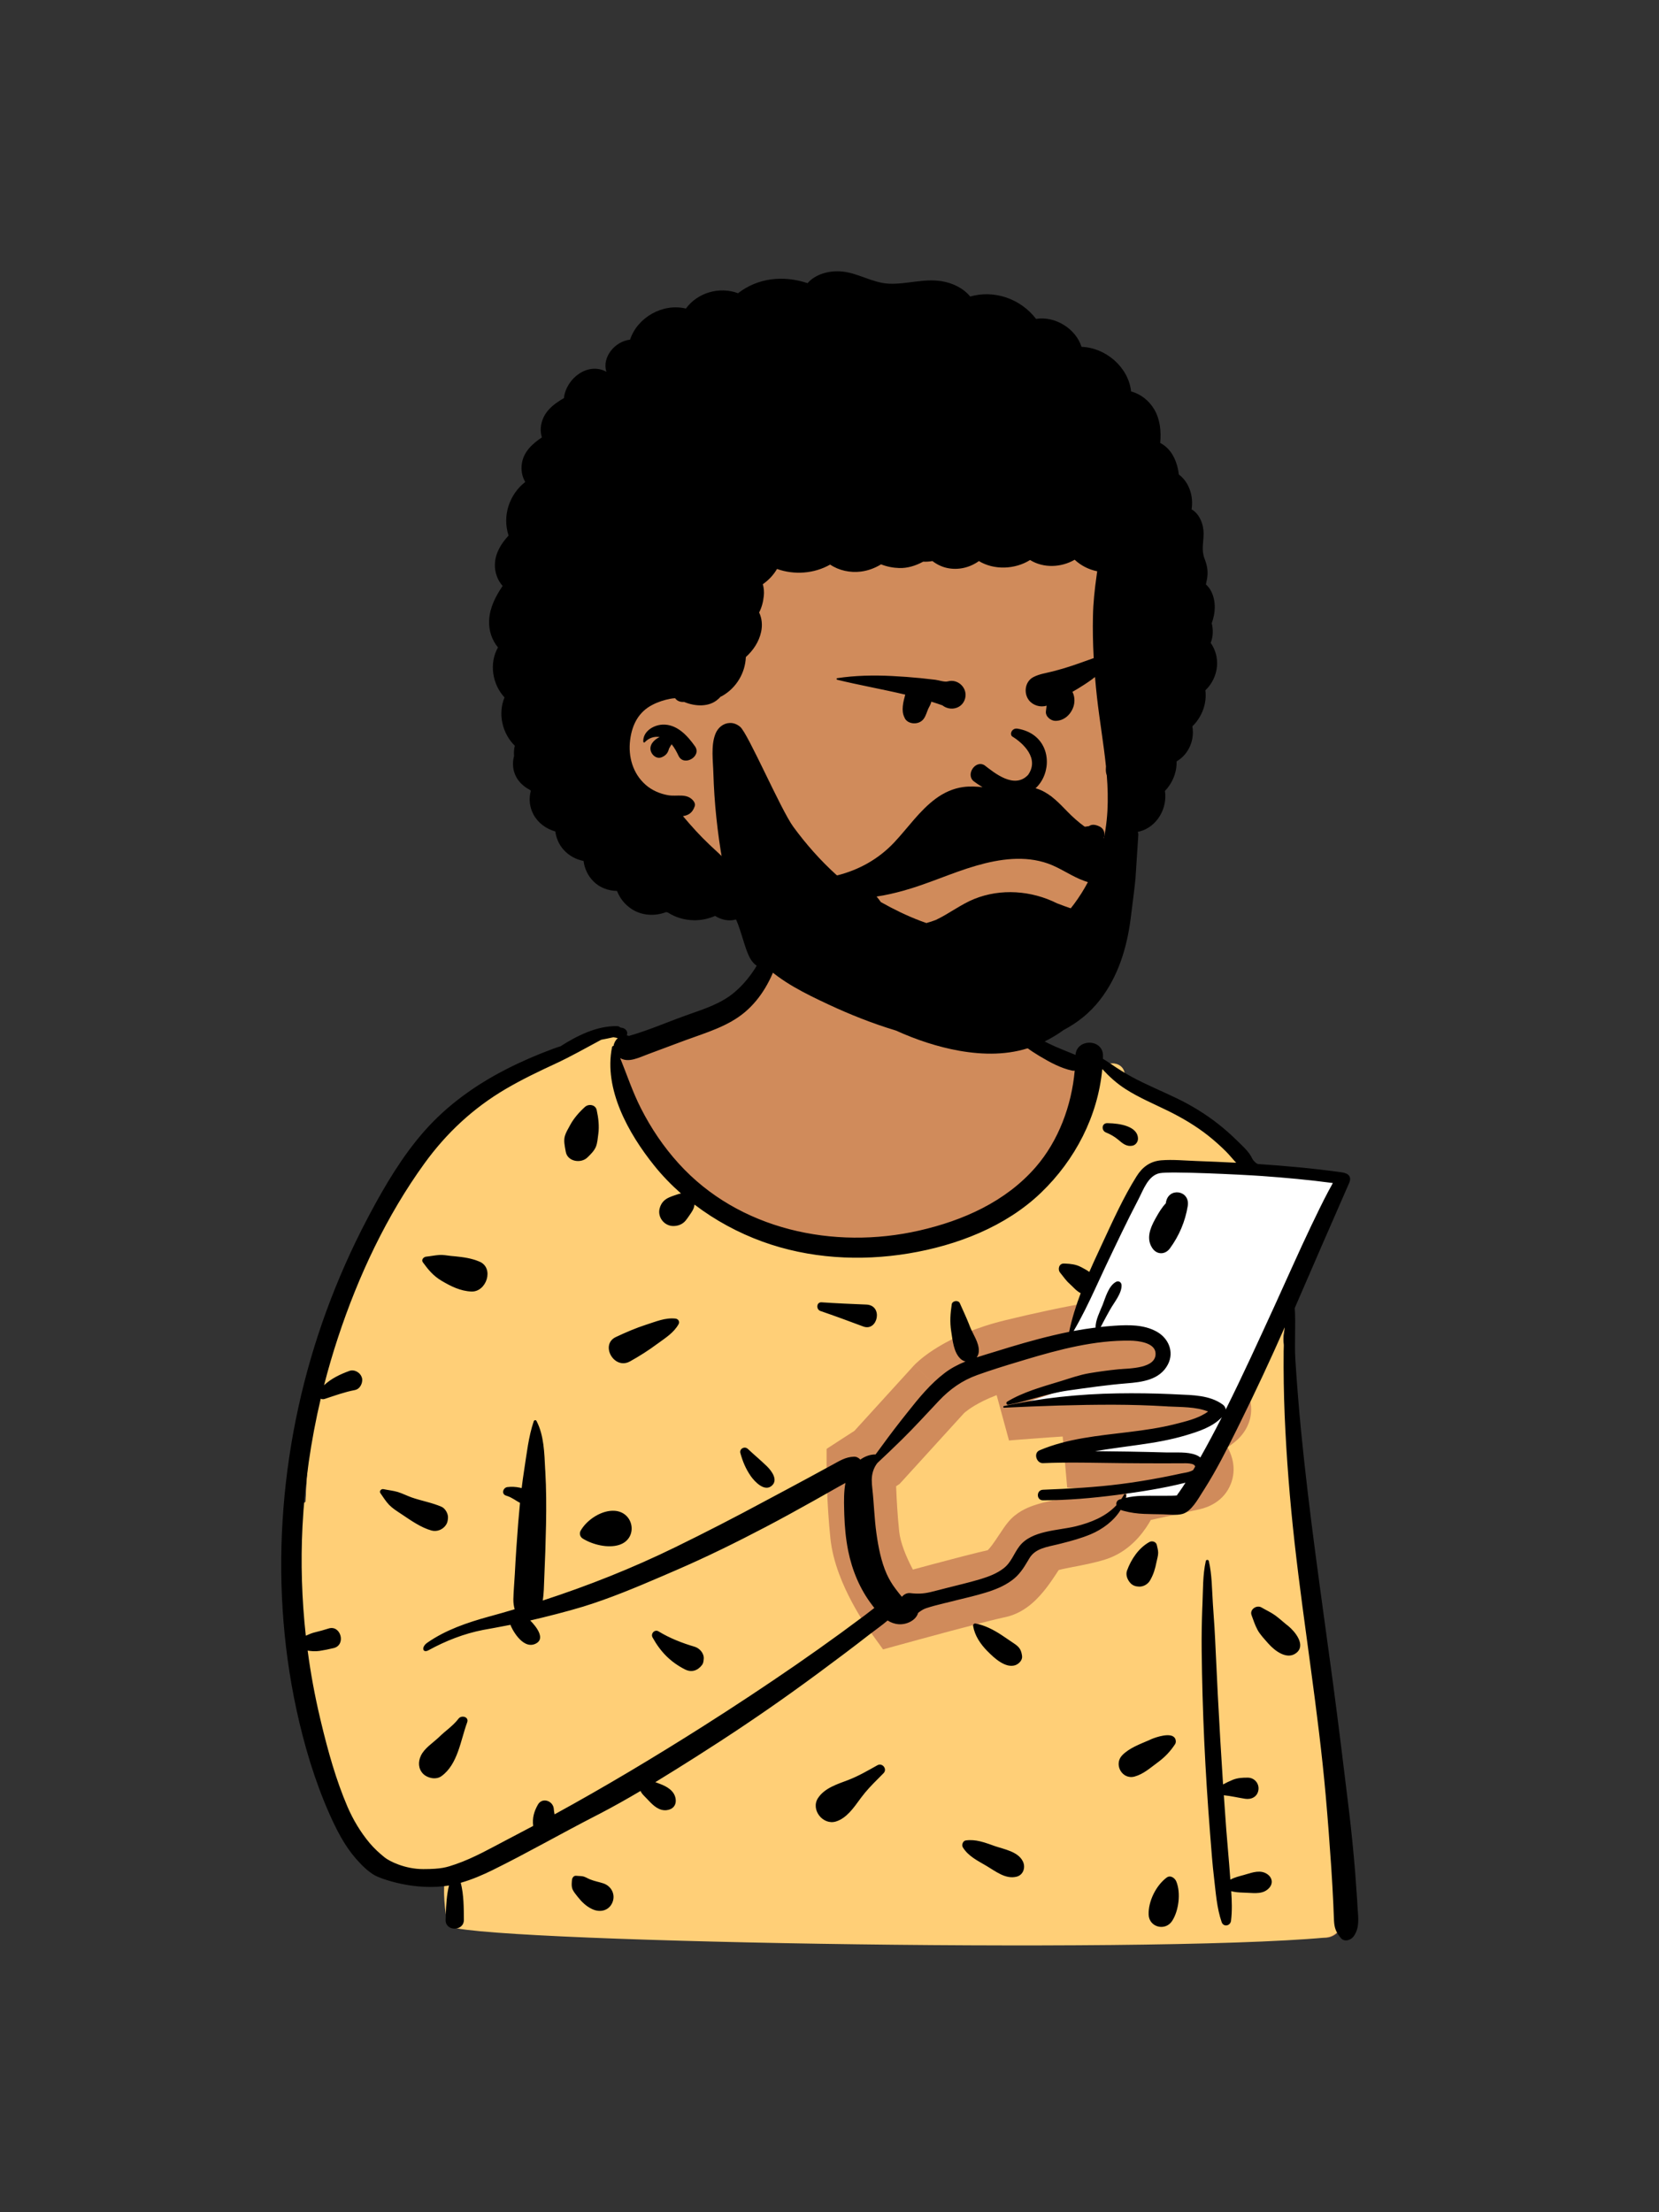 <svg width="36" height="48" viewBox="0 0 36 48" fill="none" xmlns="http://www.w3.org/2000/svg">
<rect x="0" y="0" width="36" height="48" fill="#333333" stroke="none"/>
<path fill-rule="evenodd" clip-rule="evenodd" d="M27.878 29.242C27.78 28.972 27.924 28.703 28.003 28.442C28.286 27.535 27.512 25.25 26.971 25.216C26.773 24.704 26.245 24.491 25.829 24.196C25.357 23.902 24.898 23.563 24.407 23.305C24.38 23.061 24.084 23 23.903 23.175C23.406 22.866 22.81 22.923 22.278 22.721C21.873 22.066 21.843 21.378 21.735 20.747C21.689 20.472 21.738 20.206 21.55 19.961C20.919 19.072 18.424 18.687 17.504 19.214C17.009 18.905 16.997 19.464 16.918 19.809C16.831 19.982 16.784 20.178 16.798 20.384C16.564 20.874 16.365 21.487 15.872 21.852C15.247 22.317 14.286 22.493 13.676 22.721C13.539 22.589 13.498 22.399 13.498 22.399C12.553 22.604 11.636 22.965 10.845 23.529C9.946 23.792 9.312 24.524 8.854 25.308C8.804 25.391 8.792 25.475 8.807 25.553C7.399 27.618 6.727 30.09 6.632 32.586C5.727 33.13 7.063 38.014 7.374 39.028C7.374 39.028 7.374 39.028 7.375 39.027C7.576 39.385 7.805 40.404 8.31 40.325C8.657 40.717 9.209 40.64 9.679 40.67C9.602 40.964 9.64 41.3 9.731 41.59C9.839 41.936 10.367 41.948 10.442 41.571C15.123 42.481 19.925 41.755 24.659 41.891C26.027 41.901 27.395 41.943 28.761 42.041C28.953 42.055 29.148 41.858 29.135 41.667C28.841 38.543 28.566 34.433 28.237 31.34C28.16 30.634 28.098 29.921 27.878 29.242Z" fill="#D08B5B"/>
<path fill-rule="evenodd" clip-rule="evenodd" d="M13.502 22.419C13.501 22.412 13.499 22.405 13.498 22.398C12.553 22.604 11.636 22.965 10.845 23.529C9.946 23.792 9.312 24.523 8.854 25.308L8.848 25.318C8.803 25.398 8.793 25.478 8.807 25.552C7.399 27.617 6.727 30.089 6.632 32.586C5.727 33.13 7.063 38.013 7.374 39.027L7.375 39.027C7.425 39.116 7.477 39.246 7.534 39.39C7.708 39.824 7.931 40.384 8.31 40.325C8.592 40.644 9.009 40.652 9.408 40.66C9.5 40.662 9.591 40.664 9.679 40.67C9.602 40.964 9.64 41.488 9.731 41.778C9.839 42.123 24.789 42.405 28.761 42.041C28.953 42.023 29.148 41.858 29.135 41.666C29.012 40.354 28.891 38.868 28.769 37.357C28.6 35.27 28.428 33.134 28.237 31.339C28.23 31.272 28.223 31.204 28.215 31.137C28.146 30.498 28.077 29.856 27.878 29.242C27.8 29.026 27.876 28.811 27.95 28.6C27.969 28.547 27.987 28.494 28.003 28.441C28.286 27.535 27.565 25.255 27.048 25.221L26.971 25.216C26.819 24.822 26.472 24.606 26.131 24.393C26.038 24.335 25.946 24.277 25.858 24.216L25.829 24.196C25.668 24.096 25.509 23.99 25.349 23.884C25.04 23.68 24.731 23.475 24.407 23.305C24.38 23.061 24.084 23 23.903 23.175C23.824 23.125 23.742 23.086 23.659 23.052L23.626 23.507C23.062 25.61 21.492 26.78 18.918 27.017C15.055 27.373 13.314 23.501 13.314 23.11C13.314 22.938 13.371 22.721 13.485 22.46L13.502 22.419ZM21.142 30.503C21.255 30.435 21.414 30.352 21.627 30.271L21.895 31.255L21.895 31.255L21.895 31.255L21.895 31.255L21.895 31.255L21.896 31.255L21.899 31.255L21.912 31.254L21.964 31.249C22.01 31.245 22.075 31.24 22.157 31.234C22.32 31.221 22.544 31.204 22.791 31.187C22.879 31.181 22.969 31.175 23.06 31.169L23.158 32.279L23.634 32.296C23.58 32.377 23.543 32.401 23.536 32.405C23.535 32.406 23.534 32.406 23.535 32.405C23.396 32.45 23.252 32.477 23.074 32.512C23.001 32.526 22.923 32.541 22.837 32.559C22.709 32.585 22.554 32.62 22.41 32.672C22.284 32.717 22.055 32.812 21.881 33.021C21.811 33.104 21.741 33.211 21.695 33.282L21.684 33.297C21.627 33.384 21.577 33.459 21.526 33.527C21.486 33.58 21.455 33.615 21.433 33.636C21.179 33.692 20.665 33.827 20.229 33.943C20.082 33.983 19.939 34.021 19.81 34.056L19.807 34.051C19.657 33.769 19.537 33.466 19.512 33.228C19.474 32.867 19.456 32.519 19.446 32.261L19.445 32.248L19.518 32.2L19.584 32.129L20.922 30.659C20.927 30.654 20.935 30.647 20.947 30.638C20.981 30.61 21.045 30.562 21.142 30.503ZM25.851 30.122C25.851 30.122 25.85 30.123 25.848 30.124L25.851 30.122ZM26.655 31.389L26.636 31.4C26.647 31.42 26.658 31.441 26.668 31.462C26.721 31.57 26.842 31.863 26.707 32.201C26.558 32.574 26.224 32.705 26.029 32.748C25.853 32.788 25.495 32.865 25.184 32.933L24.973 32.979C24.959 33.004 24.944 33.029 24.928 33.056C24.78 33.298 24.486 33.678 23.988 33.836C23.757 33.909 23.485 33.961 23.286 33.999L23.286 33.999C23.231 34.01 23.181 34.019 23.14 34.028C23.068 34.042 23.014 34.055 22.974 34.066L22.936 34.123L22.932 34.13C22.879 34.211 22.805 34.322 22.722 34.432C22.638 34.543 22.526 34.677 22.389 34.794C22.253 34.91 22.052 35.044 21.788 35.094C21.644 35.122 21.133 35.254 20.616 35.392C20.367 35.459 20.129 35.523 19.953 35.571L19.742 35.629L19.684 35.645L19.669 35.649L19.665 35.65L19.664 35.65L19.664 35.65L19.664 35.65L19.465 34.927C18.858 35.367 18.857 35.367 18.857 35.367L18.857 35.367L18.857 35.366L18.856 35.365L18.853 35.361L18.845 35.35C18.842 35.346 18.839 35.341 18.835 35.336C18.831 35.329 18.826 35.322 18.82 35.314C18.799 35.283 18.77 35.24 18.736 35.188C18.668 35.082 18.577 34.933 18.483 34.756C18.304 34.42 18.075 33.911 18.02 33.383C17.978 32.978 17.957 32.596 17.947 32.316C17.942 32.175 17.939 32.059 17.938 31.978C17.937 31.937 17.937 31.905 17.937 31.882L17.937 31.856L17.937 31.849L17.937 31.846L17.937 31.846V31.845V31.845L18.687 31.845H17.937V31.437L18.279 31.215L18.54 31.047L19.829 29.631L19.838 29.621L20.381 30.134C19.838 29.621 19.839 29.621 19.839 29.621L19.84 29.62L19.841 29.619L19.843 29.617L19.848 29.612L19.86 29.599C19.869 29.59 19.881 29.579 19.894 29.567C19.92 29.542 19.955 29.511 19.998 29.476C20.085 29.405 20.207 29.315 20.368 29.219C20.689 29.025 21.162 28.805 21.814 28.646C22.402 28.502 23.107 28.349 23.698 28.25C23.991 28.202 24.274 28.164 24.508 28.149C24.623 28.143 24.748 28.14 24.866 28.151L24.868 28.151C24.942 28.158 25.185 28.18 25.396 28.343C25.599 28.501 25.736 28.696 25.812 28.82C25.853 28.886 25.885 28.946 25.907 28.99C25.919 29.012 25.928 29.032 25.934 29.046L25.943 29.065L25.946 29.072L25.947 29.075L25.948 29.076L25.948 29.077L25.948 29.077C25.948 29.077 25.948 29.077 25.26 29.374C25.982 29.575 25.982 29.576 25.982 29.576L25.982 29.576L25.982 29.577L25.981 29.579L25.98 29.584L25.977 29.595C25.974 29.603 25.971 29.613 25.967 29.625C25.963 29.638 25.958 29.653 25.952 29.669C26.078 29.682 26.201 29.699 26.31 29.721C26.405 29.741 26.544 29.774 26.675 29.841C26.752 29.88 27.15 30.093 27.15 30.583C27.15 30.873 27.003 31.074 26.921 31.167C26.831 31.268 26.73 31.34 26.655 31.389ZM19.465 34.927L19.664 35.65L19.162 35.788L18.858 35.367L19.465 34.927ZM25.982 29.575L25.26 29.374L25.948 29.077L26.053 29.32L25.982 29.575ZM22.898 34.092C22.897 34.091 22.9 34.09 22.908 34.087C22.901 34.09 22.898 34.092 22.898 34.092ZM21.408 33.659L21.411 33.657C21.409 33.658 21.408 33.659 21.408 33.659Z" fill="#FFCF77"/>
<path fill-rule="evenodd" clip-rule="evenodd" d="M23.201 28.988L24.577 25.87C24.577 25.87 24.785 25.341 25.138 25.341C25.491 25.341 28.692 25.441 28.692 25.441C28.692 25.441 29.346 25.525 29.135 25.87C28.924 26.216 25.779 32.651 25.779 32.651H24.445V32.326L25.93 31.911C25.93 31.911 26.2 31.624 25.779 31.624C25.357 31.624 22.905 31.53 22.905 31.53L25.243 31.187L26.4 30.742L26.23 30.508L25.243 30.367L22.031 30.508L22.905 30.212L24.859 29.798C24.859 29.798 25.243 29.527 25.243 29.261C25.243 28.996 24.214 28.894 24.214 28.894L23.201 28.988Z" fill="white"/>
<path fill-rule="evenodd" clip-rule="evenodd" d="M16.995 19.407C17.008 19.37 17.063 19.375 17.064 19.416C17.086 20.294 16.867 21.368 16.164 21.961C15.804 22.266 15.327 22.405 14.889 22.565L14.84 22.583L14.066 22.872C13.861 22.948 13.639 23.066 13.458 22.958C13.605 23.322 13.728 23.695 13.907 24.046C14.129 24.483 14.398 24.882 14.727 25.245C16.03 26.684 18.093 27.123 19.944 26.701C20.898 26.484 21.825 26.073 22.476 25.322C22.97 24.752 23.254 23.986 23.321 23.231C23.301 23.234 23.281 23.234 23.26 23.229C23.026 23.178 22.789 23.053 22.583 22.929L22.563 22.918C22.365 22.798 22.158 22.661 22.016 22.476C21.874 22.291 21.726 21.69 21.726 21.69C21.686 21.464 21.648 21.014 21.654 20.786C21.655 20.765 21.75 20.752 21.761 20.774C21.849 20.968 21.877 21.394 21.946 21.596L21.959 21.636C22.032 21.847 22.095 22.103 22.245 22.274C22.529 22.593 22.956 22.729 23.338 22.889C23.365 22.528 23.942 22.536 23.935 22.913C23.934 22.934 23.933 22.954 23.933 22.974C23.978 22.999 24.022 23.028 24.063 23.056L24.103 23.083C24.254 23.186 24.406 23.283 24.567 23.37C24.879 23.539 25.209 23.673 25.528 23.827C25.851 23.982 26.153 24.167 26.435 24.388C26.567 24.492 26.694 24.602 26.814 24.72L26.847 24.752C26.962 24.866 27.111 24.994 27.176 25.144C27.191 25.177 27.263 25.254 27.302 25.257C27.908 25.297 28.514 25.353 29.116 25.437C29.272 25.459 29.334 25.539 29.276 25.669C29.078 26.116 28.302 27.902 28.096 28.381C28.12 28.733 28.087 29.147 28.109 29.5C28.141 30.013 28.183 30.527 28.232 31.039C28.411 32.872 28.681 34.696 28.926 36.521C29.048 37.434 29.159 38.349 29.27 39.264C29.325 39.726 29.372 40.189 29.409 40.653C29.424 40.846 29.437 41.04 29.45 41.234L29.46 41.406C29.474 41.622 29.507 41.828 29.374 42.014C29.313 42.098 29.175 42.145 29.095 42.05C28.995 41.929 28.957 41.84 28.948 41.682C28.941 41.561 28.939 41.44 28.933 41.319C28.921 41.056 28.906 40.794 28.889 40.532C28.854 40.008 28.814 39.485 28.768 38.962C28.606 37.129 28.298 35.309 28.093 33.48C27.99 32.558 27.916 31.634 27.877 30.707C27.858 30.244 27.851 29.782 27.855 29.318C27.857 29.145 27.865 28.973 27.877 28.801C27.57 29.498 27.247 30.189 26.91 30.871L26.83 31.033C26.616 31.463 26.397 31.896 26.14 32.302L26.096 32.371C25.991 32.536 25.849 32.797 25.659 32.849C25.527 32.885 25.366 32.859 25.23 32.857C25.096 32.854 24.961 32.854 24.826 32.848C24.675 32.842 24.532 32.822 24.386 32.783C24.362 32.777 24.339 32.77 24.318 32.761C24.171 33.001 23.921 33.184 23.666 33.291C23.462 33.376 23.248 33.435 23.033 33.489L22.957 33.508C22.727 33.565 22.464 33.593 22.335 33.815L22.305 33.866C22.208 34.03 22.116 34.174 21.956 34.291C21.784 34.418 21.581 34.498 21.378 34.559C21.17 34.623 20.958 34.671 20.747 34.723L20.69 34.738C20.55 34.773 20.41 34.804 20.272 34.842C20.213 34.859 20.153 34.875 20.095 34.895C20.027 34.918 19.978 34.955 19.924 34.994C19.876 35.162 19.671 35.254 19.502 35.242C19.413 35.236 19.333 35.206 19.261 35.161C19.135 35.269 18.995 35.366 18.866 35.465C18.686 35.605 18.505 35.744 18.323 35.881C17.947 36.164 17.569 36.444 17.186 36.718C16.508 37.204 15.814 37.668 15.109 38.115C14.815 38.301 14.519 38.487 14.22 38.669L14.252 38.68L14.315 38.704C14.465 38.76 14.631 38.85 14.66 39.025C14.683 39.163 14.606 39.259 14.469 39.276C14.307 39.296 14.181 39.181 14.079 39.072C14.035 39.023 13.985 38.978 13.942 38.928C13.925 38.908 13.911 38.885 13.899 38.86C13.604 39.034 13.306 39.202 13.004 39.359L12.928 39.398C12.177 39.783 11.445 40.204 10.688 40.577C10.491 40.674 10.25 40.78 9.998 40.852C10.065 41.11 10.064 41.394 10.066 41.656C10.067 41.911 9.661 41.91 9.67 41.656L9.674 41.533C9.681 41.326 9.694 41.112 9.743 40.911C9.003 41.034 8.264 40.767 8.126 40.687C7.974 40.599 7.836 40.457 7.721 40.326C7.476 40.045 7.306 39.709 7.154 39.37C6.831 38.645 6.601 37.87 6.433 37.095C5.815 34.237 6.081 31.179 7.085 28.439C7.336 27.755 7.632 27.086 7.972 26.441L8.014 26.361C8.353 25.723 8.729 25.087 9.207 24.544C9.705 23.979 10.32 23.539 10.989 23.198C11.315 23.031 11.651 22.887 11.995 22.759C12.05 22.738 12.105 22.72 12.161 22.703C12.519 22.474 12.953 22.256 13.387 22.265C13.417 22.265 13.441 22.276 13.459 22.293C13.479 22.297 13.5 22.301 13.521 22.307C13.568 22.321 13.617 22.372 13.61 22.424L13.608 22.441C13.607 22.45 13.605 22.458 13.602 22.466C13.618 22.468 13.633 22.472 13.648 22.477C14.064 22.359 14.473 22.18 14.878 22.035L14.97 22.002C15.31 21.883 15.659 21.767 15.937 21.531C16.215 21.296 16.423 20.993 16.574 20.665C16.759 20.26 16.842 19.822 16.995 19.407ZM25.316 40.739C25.398 40.678 25.496 40.749 25.526 40.825C25.628 41.074 25.578 41.461 25.435 41.68C25.287 41.908 24.934 41.818 24.925 41.542C24.916 41.255 25.084 40.913 25.316 40.739ZM26.166 33.87C26.173 33.838 26.224 33.838 26.231 33.87C26.3 34.162 26.298 34.477 26.318 34.776L26.32 34.809C26.345 35.139 26.365 35.47 26.379 35.801C26.408 36.451 26.442 37.102 26.48 37.752C26.499 38.074 26.519 38.396 26.54 38.718C26.608 38.681 26.677 38.648 26.75 38.618C26.858 38.575 26.963 38.57 27.079 38.571C27.22 38.572 27.327 38.697 27.308 38.835C27.288 38.986 27.155 39.051 27.017 39.029C26.864 39.005 26.711 38.968 26.557 38.953C26.574 39.202 26.591 39.451 26.61 39.7C26.635 40.03 26.668 40.359 26.691 40.688C26.693 40.72 26.695 40.751 26.698 40.783C26.79 40.735 26.887 40.711 26.998 40.681L27.027 40.672C27.187 40.626 27.359 40.562 27.508 40.67C27.608 40.743 27.628 40.863 27.545 40.959C27.419 41.104 27.234 41.076 27.06 41.069L26.967 41.065C26.879 41.062 26.798 41.056 26.717 41.034C26.732 41.248 26.739 41.464 26.713 41.676C26.699 41.79 26.548 41.82 26.509 41.703C26.404 41.398 26.383 41.07 26.345 40.75C26.309 40.452 26.288 40.151 26.264 39.852L26.257 39.762C26.205 39.103 26.163 38.443 26.132 37.783C26.102 37.122 26.083 36.462 26.076 35.801C26.073 35.5 26.078 35.199 26.089 34.899L26.093 34.809C26.107 34.5 26.097 34.173 26.166 33.87ZM12.412 40.788C12.416 40.746 12.45 40.694 12.501 40.7C12.547 40.706 12.595 40.703 12.64 40.711C12.701 40.721 12.749 40.757 12.806 40.779C12.897 40.816 12.997 40.834 13.09 40.864C13.266 40.921 13.362 41.106 13.289 41.279C13.213 41.461 13.02 41.502 12.854 41.425C12.723 41.365 12.625 41.269 12.537 41.158L12.512 41.126C12.474 41.078 12.431 41.025 12.415 40.967C12.399 40.911 12.407 40.846 12.412 40.788ZM20.957 39.933C21.176 39.903 21.363 39.977 21.566 40.048L21.582 40.054C21.789 40.125 22.09 40.174 22.195 40.386C22.259 40.513 22.21 40.682 22.059 40.72C21.822 40.779 21.609 40.606 21.412 40.489L21.402 40.483C21.212 40.371 21.016 40.278 20.895 40.086C20.863 40.035 20.891 39.943 20.957 39.933ZM13.31 22.506C13.222 22.526 13.135 22.543 13.047 22.56C12.713 22.738 12.39 22.924 12.045 23.083C11.68 23.252 11.316 23.427 10.969 23.631C10.268 24.044 9.69 24.582 9.213 25.24C8.388 26.378 7.774 27.689 7.335 29.02C7.222 29.362 7.121 29.708 7.032 30.056C7.19 29.91 7.377 29.82 7.586 29.744C7.675 29.711 7.786 29.766 7.831 29.843C7.851 29.878 7.863 29.912 7.86 29.952C7.856 30.042 7.798 30.143 7.701 30.161C7.477 30.203 7.26 30.283 7.044 30.354C7.011 30.364 6.983 30.36 6.96 30.348C6.746 31.256 6.612 32.184 6.564 33.117C6.524 33.906 6.549 34.702 6.636 35.491C6.703 35.461 6.769 35.432 6.843 35.415C6.938 35.393 7.032 35.366 7.126 35.336C7.395 35.247 7.517 35.691 7.242 35.759C7.14 35.784 7.037 35.805 6.933 35.821C6.842 35.834 6.762 35.828 6.676 35.814C6.741 36.306 6.831 36.795 6.945 37.276L6.97 37.382C7.118 37.997 7.29 38.617 7.539 39.199C7.662 39.484 7.824 39.755 8.023 39.992C8.122 40.109 8.231 40.209 8.35 40.304C8.449 40.383 8.785 40.555 9.183 40.555C9.582 40.555 9.69 40.517 9.891 40.448C10.288 40.311 10.666 40.092 11.038 39.898L11.077 39.878C11.242 39.792 11.406 39.706 11.57 39.618C11.549 39.451 11.585 39.311 11.672 39.157C11.766 38.99 11.999 39.073 12.017 39.244L12.017 39.25C12.02 39.289 12.026 39.328 12.034 39.367C13.13 38.767 14.202 38.125 15.257 37.456C15.936 37.025 16.608 36.581 17.271 36.124C17.602 35.895 17.93 35.663 18.255 35.426C18.426 35.301 18.595 35.176 18.764 35.05C18.834 34.997 18.903 34.942 18.973 34.889C18.956 34.868 18.94 34.846 18.924 34.825C18.66 34.481 18.49 34.07 18.405 33.647C18.354 33.391 18.329 33.126 18.321 32.865L18.318 32.752C18.313 32.561 18.311 32.361 18.346 32.176C18.299 32.203 18.25 32.228 18.201 32.256C18.026 32.355 17.851 32.454 17.676 32.553C17.325 32.749 16.973 32.944 16.616 33.131C15.979 33.465 15.336 33.782 14.676 34.067L14.354 34.206C13.796 34.446 13.234 34.681 12.654 34.86C12.327 34.96 11.837 35.085 11.505 35.161C11.505 35.161 11.905 35.538 11.615 35.668C11.326 35.798 11.086 35.3 11.077 35.255C10.924 35.287 10.487 35.365 10.487 35.365C10.072 35.445 9.67 35.603 9.3 35.806C9.171 35.877 9.135 35.74 9.271 35.644C9.671 35.365 10.136 35.207 10.617 35.074L10.641 35.068C10.817 35.02 10.993 34.969 11.168 34.917C11.149 34.847 11.138 34.775 11.14 34.695C11.145 34.517 11.161 34.338 11.171 34.16C11.19 33.786 11.216 33.414 11.245 33.041C11.257 32.897 11.27 32.753 11.284 32.609C11.19 32.559 11.109 32.492 11.004 32.459L10.986 32.453C10.874 32.423 10.912 32.279 11.011 32.266C11.102 32.255 11.192 32.26 11.281 32.279C11.294 32.282 11.307 32.285 11.32 32.289C11.336 32.156 11.354 32.023 11.375 31.891C11.43 31.541 11.468 31.173 11.582 30.838C11.59 30.813 11.627 30.804 11.641 30.83C11.806 31.144 11.812 31.53 11.83 31.88L11.833 31.922C11.855 32.304 11.856 32.69 11.849 33.072C11.841 33.466 11.828 33.859 11.81 34.253C11.803 34.412 11.803 34.576 11.777 34.728C12.76 34.408 13.725 34.025 14.651 33.572C15.304 33.253 15.951 32.92 16.591 32.575C16.912 32.403 17.234 32.233 17.554 32.059C17.666 31.998 17.778 31.937 17.89 31.876L18.058 31.785C18.216 31.699 18.347 31.613 18.53 31.607C18.585 31.605 18.634 31.631 18.669 31.67C18.767 31.6 18.881 31.557 19 31.558C19.18 31.31 19.363 31.063 19.552 30.822L19.693 30.644C19.936 30.336 20.192 30.023 20.502 29.789C20.64 29.684 20.792 29.606 20.951 29.541C20.913 29.532 20.877 29.514 20.844 29.484C20.693 29.343 20.672 29.082 20.641 28.887C20.609 28.683 20.622 28.502 20.653 28.299C20.665 28.221 20.796 28.204 20.828 28.276C20.895 28.429 20.965 28.575 21.026 28.729L21.044 28.776C21.11 28.949 21.249 29.131 21.24 29.32C21.238 29.371 21.22 29.416 21.194 29.452C21.327 29.408 21.462 29.369 21.594 29.328C22.012 29.198 22.432 29.073 22.858 28.973C22.972 28.946 23.086 28.921 23.2 28.898C23.26 28.613 23.347 28.334 23.451 28.059C23.353 28.009 23.29 27.926 23.206 27.851C23.127 27.781 23.073 27.696 23.006 27.616C22.945 27.543 22.979 27.411 23.089 27.416L23.12 27.417C23.234 27.422 23.344 27.434 23.447 27.487L23.484 27.506C23.534 27.532 23.589 27.562 23.638 27.598C23.703 27.45 23.769 27.303 23.837 27.159L23.924 26.971C24.151 26.484 24.378 25.978 24.663 25.524C24.789 25.322 24.958 25.196 25.2 25.176C25.449 25.156 25.708 25.182 25.958 25.191C26.247 25.201 26.536 25.214 26.825 25.229C26.751 25.151 26.683 25.065 26.609 24.99C26.486 24.867 26.355 24.75 26.218 24.641C25.947 24.427 25.648 24.251 25.338 24.099C25.028 23.947 24.709 23.814 24.418 23.626C24.233 23.508 24.069 23.358 23.919 23.196C23.824 24.217 23.332 25.165 22.592 25.877C21.823 26.617 20.761 27.023 19.722 27.196C18.662 27.372 17.556 27.308 16.542 26.939C16.02 26.749 15.518 26.478 15.071 26.137C15.066 26.167 15.06 26.196 15.049 26.224C15.033 26.261 15.014 26.292 14.992 26.324L14.953 26.381C14.929 26.417 14.903 26.453 14.876 26.486C14.808 26.567 14.712 26.602 14.609 26.602C14.412 26.601 14.262 26.407 14.315 26.216C14.349 26.095 14.42 26.023 14.532 25.976C14.567 25.961 14.603 25.948 14.639 25.936L14.666 25.927C14.703 25.914 14.739 25.902 14.777 25.895C14.565 25.708 14.368 25.505 14.193 25.286C13.641 24.598 13.097 23.634 13.281 22.721C13.284 22.705 13.298 22.695 13.314 22.693C13.324 22.629 13.358 22.567 13.405 22.525C13.374 22.517 13.342 22.51 13.31 22.506ZM19.039 38.302C19.148 38.241 19.261 38.386 19.172 38.475L19.04 38.608C18.917 38.731 18.797 38.856 18.692 38.997L18.666 39.032C18.524 39.225 18.372 39.45 18.14 39.522C17.858 39.609 17.587 39.266 17.75 39.015C17.893 38.796 18.167 38.713 18.404 38.623C18.628 38.537 18.83 38.419 19.039 38.302ZM9.95 37.291C10.014 37.207 10.181 37.251 10.138 37.37C9.995 37.756 9.937 38.283 9.577 38.54C9.461 38.622 9.279 38.584 9.183 38.489C9.075 38.38 9.07 38.227 9.133 38.095C9.208 37.933 9.395 37.816 9.525 37.693L9.537 37.681C9.677 37.545 9.829 37.449 9.95 37.291ZM24.985 37.735C25.1 37.686 25.399 37.59 25.487 37.703C25.491 37.708 25.495 37.712 25.498 37.717C25.519 37.755 25.523 37.808 25.498 37.846C25.395 38.001 25.287 38.116 25.14 38.227L25.124 38.239C24.964 38.356 24.814 38.494 24.62 38.547C24.35 38.621 24.162 38.283 24.351 38.086C24.504 37.927 24.737 37.844 24.939 37.756L24.985 37.735ZM14.16 35.528C14.114 35.446 14.207 35.346 14.29 35.397C14.528 35.543 14.805 35.652 15.073 35.73C15.181 35.762 15.279 35.872 15.271 35.99L15.269 36.008C15.266 36.05 15.26 36.092 15.234 36.126C15.141 36.248 15.008 36.295 14.865 36.223C14.548 36.062 14.331 35.838 14.16 35.528ZM21.117 35.281C21.111 35.247 21.136 35.22 21.171 35.227C21.372 35.265 21.558 35.362 21.73 35.474C21.823 35.534 21.913 35.6 22.005 35.66C22.119 35.735 22.162 35.797 22.179 35.934C22.19 36.024 22.105 36.107 22.028 36.132C21.817 36.2 21.575 35.977 21.432 35.831L21.425 35.825C21.276 35.672 21.152 35.492 21.117 35.281ZM27.158 35.044C27.113 34.92 27.27 34.817 27.374 34.878C27.471 34.935 27.577 34.983 27.669 35.048C27.753 35.109 27.83 35.18 27.911 35.246L27.951 35.277C28.099 35.397 28.344 35.692 28.132 35.863C27.93 36.026 27.662 35.818 27.527 35.666L27.517 35.655C27.439 35.565 27.343 35.467 27.287 35.362C27.233 35.263 27.197 35.149 27.158 35.044ZM25.167 25.455C24.915 25.504 24.811 25.816 24.705 26.02C24.454 26.5 24.223 26.989 23.99 27.479C23.919 27.63 23.849 27.781 23.779 27.933C23.775 27.945 23.769 27.956 23.763 27.968C23.619 28.278 23.471 28.585 23.298 28.879C23.456 28.85 23.616 28.825 23.775 28.805C23.767 28.654 23.87 28.453 23.921 28.326L23.926 28.315C23.989 28.153 24.056 27.897 24.22 27.812C24.274 27.784 24.332 27.82 24.337 27.88C24.349 28.058 24.174 28.263 24.089 28.415C24.037 28.507 23.987 28.599 23.938 28.692C23.919 28.727 23.904 28.761 23.885 28.792C23.967 28.783 24.05 28.775 24.133 28.769L24.186 28.765C24.493 28.745 24.819 28.739 25.096 28.891C25.354 29.031 25.485 29.331 25.344 29.604C25.168 29.944 24.78 29.989 24.439 30.016C24.014 30.051 23.587 30.113 23.164 30.173C22.727 30.236 22.315 30.397 21.884 30.48C21.844 30.488 21.819 30.435 21.856 30.413C22.196 30.206 22.609 30.092 22.989 29.976L23.02 29.967C23.226 29.903 23.427 29.831 23.64 29.795C23.847 29.76 24.055 29.732 24.264 29.711L24.284 29.709C24.514 29.689 25.1 29.696 25.075 29.356C25.059 29.13 24.693 29.091 24.526 29.089C23.76 29.076 22.988 29.28 22.26 29.498L22.098 29.547C21.8 29.636 21.501 29.729 21.209 29.834C20.877 29.953 20.616 30.139 20.375 30.393C20.107 30.675 19.848 30.964 19.57 31.236C19.395 31.408 19.218 31.577 19.039 31.744C18.999 31.796 18.966 31.853 18.944 31.927C18.906 32.052 18.915 32.167 18.929 32.296C18.965 32.619 18.973 32.946 19.018 33.268C19.06 33.567 19.119 33.877 19.242 34.154C19.292 34.263 19.355 34.371 19.428 34.467L19.487 34.544C19.513 34.577 19.541 34.613 19.571 34.647C19.615 34.594 19.679 34.559 19.753 34.567C19.911 34.586 20.035 34.581 20.19 34.545C20.31 34.517 20.428 34.484 20.548 34.454C20.782 34.394 21.018 34.34 21.25 34.271L21.29 34.259C21.462 34.206 21.635 34.14 21.779 34.028C21.946 33.899 21.997 33.712 22.121 33.55C22.385 33.205 22.956 33.212 23.342 33.118C23.67 33.037 23.986 32.91 24.214 32.672L24.227 32.658C24.217 32.615 24.233 32.567 24.273 32.545L24.281 32.541C24.297 32.532 24.313 32.528 24.329 32.529C24.351 32.498 24.371 32.466 24.389 32.432C24.405 32.404 24.443 32.424 24.438 32.452C24.435 32.468 24.431 32.485 24.427 32.501C24.647 32.444 24.889 32.455 25.112 32.455L25.402 32.454C25.452 32.453 25.527 32.451 25.534 32.448L25.541 32.445C25.559 32.437 25.533 32.45 25.546 32.433C25.56 32.415 25.573 32.396 25.587 32.377C25.635 32.31 25.68 32.241 25.725 32.171C25.239 32.294 24.736 32.371 24.24 32.436C23.708 32.505 23.169 32.553 22.632 32.553C22.484 32.553 22.485 32.33 22.632 32.324C23.2 32.302 23.766 32.272 24.331 32.199C24.622 32.162 24.913 32.114 25.202 32.059C25.314 32.038 25.425 32.015 25.537 31.991L25.62 31.973C25.672 31.961 25.82 31.945 25.892 31.896C25.906 31.872 25.92 31.848 25.934 31.823C25.927 31.738 25.71 31.75 25.659 31.75C25.515 31.749 25.371 31.75 25.227 31.751C24.939 31.752 24.65 31.749 24.362 31.747C23.786 31.742 23.208 31.722 22.632 31.747C22.492 31.753 22.419 31.528 22.557 31.469C23.167 31.209 23.844 31.152 24.494 31.072C24.837 31.03 25.179 30.982 25.514 30.896L25.597 30.875C25.807 30.822 26.039 30.756 26.216 30.627C25.95 30.52 25.619 30.532 25.343 30.517L25.322 30.515C24.936 30.492 24.549 30.48 24.162 30.479C23.371 30.478 22.579 30.506 21.788 30.544C21.768 30.544 21.764 30.513 21.783 30.509C22.596 30.332 23.422 30.246 24.254 30.233C24.641 30.227 25.029 30.232 25.416 30.249L25.558 30.256C25.888 30.27 26.254 30.274 26.53 30.473C26.573 30.504 26.595 30.543 26.598 30.584C26.968 29.845 27.31 29.091 27.654 28.343C27.921 27.76 28.178 27.173 28.454 26.595L28.544 26.409C28.664 26.159 28.787 25.91 28.923 25.669C28.413 25.601 27.9 25.554 27.387 25.517C26.919 25.484 25.393 25.411 25.167 25.455ZM24.942 33.458C25 33.425 25.089 33.452 25.103 33.524C25.114 33.577 25.132 33.636 25.132 33.691C25.132 33.757 25.109 33.828 25.096 33.892C25.067 34.039 25.032 34.159 24.957 34.29C24.91 34.372 24.816 34.428 24.721 34.426C24.645 34.424 24.579 34.404 24.527 34.346C24.465 34.276 24.422 34.173 24.456 34.079C24.545 33.833 24.709 33.587 24.942 33.458ZM12.6 33.212C12.736 32.973 13.059 32.76 13.341 32.781C13.764 32.813 13.85 33.383 13.441 33.519C13.196 33.6 12.859 33.516 12.645 33.383C12.587 33.347 12.566 33.272 12.6 33.212ZM8.254 32.397C8.223 32.352 8.274 32.301 8.321 32.311C8.423 32.333 8.533 32.343 8.633 32.373C8.735 32.405 8.835 32.456 8.936 32.492C9.149 32.566 9.376 32.604 9.582 32.694C9.664 32.73 9.729 32.849 9.721 32.937L9.719 32.958C9.715 33.001 9.707 33.039 9.683 33.079C9.617 33.186 9.488 33.241 9.365 33.209C9.138 33.147 8.916 32.99 8.722 32.86L8.686 32.836C8.602 32.781 8.511 32.722 8.442 32.65C8.371 32.575 8.313 32.482 8.254 32.397ZM16.066 31.529C16.04 31.435 16.157 31.373 16.226 31.436C16.362 31.564 16.505 31.682 16.639 31.812L16.648 31.821C16.744 31.917 16.883 32.103 16.758 32.227C16.599 32.387 16.377 32.15 16.291 32.027C16.182 31.87 16.117 31.712 16.066 31.529ZM26.514 30.75C26.312 30.965 26 31.063 25.725 31.145C25.399 31.242 25.063 31.3 24.727 31.347C24.403 31.393 24.081 31.434 23.761 31.487C24.003 31.49 24.244 31.492 24.485 31.496C24.764 31.501 25.042 31.507 25.32 31.515C25.522 31.521 25.76 31.494 25.952 31.569C25.987 31.582 26.019 31.601 26.047 31.624C26.209 31.336 26.364 31.045 26.514 30.75ZM14.021 28.743C14.233 28.676 14.432 28.587 14.656 28.61C14.715 28.616 14.758 28.674 14.725 28.732C14.619 28.919 14.447 29.024 14.277 29.149L14.261 29.16C14.075 29.299 13.876 29.425 13.673 29.538C13.325 29.734 13.013 29.174 13.365 29.01C13.576 28.911 13.799 28.814 14.021 28.743ZM17.827 28.257C18.151 28.279 18.474 28.293 18.798 28.306C19.173 28.321 19.047 28.899 18.733 28.782C18.424 28.666 18.114 28.552 17.802 28.445C17.707 28.412 17.715 28.256 17.821 28.257L17.827 28.257ZM9.532 27.23C9.616 27.224 9.701 27.242 9.785 27.251L9.874 27.259C10.058 27.278 10.231 27.3 10.406 27.375C10.73 27.514 10.556 28.035 10.231 28.023C9.991 28.014 9.785 27.91 9.582 27.79C9.405 27.685 9.296 27.554 9.176 27.389C9.136 27.334 9.192 27.273 9.246 27.267C9.341 27.257 9.437 27.237 9.532 27.23ZM25.774 26.166C25.72 26.501 25.587 26.814 25.387 27.087C25.286 27.225 25.109 27.23 25.009 27.087C24.868 26.886 24.955 26.655 25.061 26.462L25.093 26.405C25.14 26.32 25.214 26.196 25.297 26.11L25.299 26.102C25.344 25.751 25.829 25.821 25.774 26.166ZM12.693 24.018C12.774 23.945 12.922 23.967 12.948 24.085C12.985 24.251 13.007 24.438 12.983 24.606C12.97 24.697 12.965 24.799 12.93 24.884C12.891 24.975 12.817 25.046 12.747 25.114C12.608 25.251 12.314 25.206 12.277 24.99L12.272 24.963C12.254 24.861 12.229 24.752 12.257 24.651C12.278 24.575 12.325 24.497 12.364 24.426L12.372 24.411C12.45 24.266 12.571 24.128 12.693 24.018ZM24.026 24.37L24.055 24.371C24.28 24.375 24.692 24.43 24.694 24.708C24.694 24.774 24.646 24.842 24.581 24.857C24.446 24.888 24.359 24.808 24.264 24.728C24.185 24.662 24.094 24.61 23.999 24.572C23.896 24.531 23.903 24.37 24.026 24.37Z" fill="black"/>
<path fill-rule="evenodd" clip-rule="evenodd" d="M17.747 8.225C22.481 7.991 24.617 11.333 24.755 12.825C24.851 13.861 24.24 15.055 24.24 15.981C24.24 16.453 24.817 17.468 24.549 18.157C23.951 19.69 22.685 21.391 21.071 21.391C19.458 21.391 17.358 21.838 15.575 19.279C15.408 19.039 13.292 17.674 13.086 16.378C12.574 13.147 14.369 8.391 17.747 8.225Z" fill="#D08B5B"/>
<path fill-rule="evenodd" clip-rule="evenodd" d="M17.524 6.144C17.693 5.95 17.979 5.873 18.233 5.888C18.601 5.909 18.922 6.138 19.289 6.155C19.674 6.172 20.045 6.039 20.431 6.101C20.668 6.139 20.902 6.249 21.053 6.434C21.578 6.284 22.148 6.483 22.482 6.919C22.894 6.854 23.343 7.128 23.469 7.526C23.992 7.543 24.487 7.965 24.545 8.494C24.755 8.549 24.936 8.694 25.048 8.885C25.177 9.107 25.199 9.361 25.176 9.611C25.422 9.737 25.547 10.008 25.58 10.295C25.805 10.463 25.903 10.766 25.857 11.052C26.029 11.149 26.119 11.376 26.118 11.578C26.117 11.767 26.067 11.934 26.137 12.117C26.2 12.279 26.222 12.414 26.188 12.584L26.184 12.601C26.178 12.628 26.173 12.655 26.168 12.681C26.215 12.722 26.254 12.774 26.284 12.833C26.392 13.052 26.376 13.301 26.294 13.523C26.33 13.664 26.325 13.813 26.272 13.949C26.372 14.093 26.424 14.27 26.409 14.453C26.391 14.659 26.298 14.843 26.156 14.979C26.194 15.259 26.08 15.562 25.874 15.76C25.903 15.928 25.878 16.104 25.786 16.263C25.721 16.377 25.633 16.461 25.532 16.52C25.535 16.614 25.522 16.71 25.491 16.806C25.448 16.939 25.375 17.062 25.279 17.161C25.336 17.529 25.116 17.938 24.729 18.041C24.697 18.049 24.666 18.053 24.636 18.054C24.598 18.408 24.514 18.757 24.384 19.089C24.053 19.933 23.452 20.672 22.669 21.132C22.281 21.36 21.846 21.516 21.401 21.581C21.081 21.628 20.774 21.616 20.453 21.584C20.05 21.544 19.645 21.484 19.253 21.38L19.19 21.363C19.028 21.319 18.857 21.269 18.716 21.181C18.559 21.083 18.477 20.931 18.441 20.753C18.42 20.654 18.483 20.547 18.592 20.545L18.599 20.545C18.622 20.545 18.646 20.544 18.67 20.543L18.688 20.541H18.689C18.69 20.541 18.69 20.541 18.692 20.541C18.702 20.54 18.713 20.537 18.723 20.535C18.842 20.515 18.947 20.535 19.059 20.572L19.073 20.577C19.261 20.642 19.448 20.702 19.643 20.747C19.845 20.793 20.049 20.83 20.253 20.859L20.274 20.861L20.28 20.862L20.283 20.862C20.284 20.862 20.284 20.862 20.285 20.863L20.345 20.87C20.393 20.876 20.44 20.881 20.488 20.886C20.575 20.895 20.663 20.902 20.75 20.907C22.259 20.992 23.527 19.8 23.91 18.372C24.048 17.855 24.058 17.339 24.017 16.823C24.003 16.786 23.996 16.744 23.996 16.698C23.996 16.675 23.997 16.651 23.999 16.627C23.948 16.128 23.86 15.629 23.804 15.128C23.74 14.543 23.704 13.954 23.717 13.365C23.723 13.074 23.754 12.786 23.795 12.498L23.809 12.395C23.626 12.359 23.455 12.271 23.32 12.145C23.025 12.316 22.643 12.331 22.352 12.151C22.026 12.356 21.571 12.374 21.242 12.174C21.044 12.316 20.794 12.377 20.548 12.323C20.438 12.299 20.328 12.246 20.234 12.174C20.167 12.186 20.099 12.19 20.031 12.187L20.017 12.195C19.862 12.277 19.689 12.331 19.511 12.325C19.38 12.321 19.244 12.295 19.119 12.245C18.985 12.327 18.838 12.382 18.681 12.402C18.452 12.431 18.205 12.38 18.014 12.25C17.666 12.448 17.237 12.479 16.861 12.345C16.785 12.476 16.678 12.589 16.553 12.676C16.576 12.756 16.583 12.842 16.575 12.924C16.562 13.059 16.529 13.181 16.473 13.29C16.532 13.411 16.549 13.561 16.516 13.711C16.47 13.925 16.346 14.111 16.185 14.256C16.171 14.598 15.984 14.918 15.68 15.096C15.665 15.105 15.649 15.112 15.634 15.118C15.62 15.137 15.604 15.153 15.586 15.167C15.393 15.346 15.087 15.332 14.845 15.23C14.84 15.231 14.835 15.231 14.83 15.231C14.744 15.233 14.685 15.2 14.65 15.15C14.615 15.152 14.579 15.155 14.544 15.162C14.416 15.186 14.274 15.232 14.158 15.293C13.856 15.448 13.716 15.724 13.674 16.055C13.628 16.417 13.732 16.785 14.011 17.029C14.146 17.148 14.32 17.223 14.496 17.254C14.69 17.289 14.898 17.203 15.042 17.371C15.071 17.404 15.091 17.451 15.075 17.495C15.026 17.635 14.946 17.688 14.82 17.708C15.002 17.924 15.188 18.132 15.394 18.326C15.617 18.536 15.848 18.739 16.049 18.971C16.261 19.216 16.453 19.476 16.587 19.774C16.663 19.945 16.724 20.121 16.79 20.296L16.802 20.326C16.875 20.512 16.973 20.692 16.86 20.886C16.815 20.962 16.713 21.036 16.62 21.024C16.356 20.99 16.267 20.811 16.186 20.578C16.125 20.402 16.078 20.221 16.012 20.047C16 20.015 15.986 19.983 15.972 19.951C15.82 19.994 15.653 19.96 15.517 19.873C15.372 19.937 15.211 19.97 15.056 19.967C14.848 19.963 14.658 19.905 14.495 19.801C14.482 19.797 14.469 19.794 14.456 19.79C14.207 19.886 13.917 19.869 13.692 19.714C13.546 19.614 13.446 19.48 13.39 19.332C13.202 19.328 13.015 19.261 12.881 19.127C12.757 19.004 12.684 18.846 12.663 18.681C12.501 18.649 12.349 18.57 12.23 18.438C12.131 18.328 12.07 18.187 12.05 18.041C11.852 17.985 11.675 17.856 11.578 17.676C11.487 17.508 11.474 17.326 11.518 17.161L11.507 17.144C11.304 17.038 11.149 16.863 11.133 16.614C11.128 16.543 11.136 16.472 11.155 16.405C11.148 16.329 11.152 16.254 11.172 16.182C10.899 15.915 10.8 15.487 10.948 15.133C10.681 14.845 10.611 14.39 10.806 14.048C10.672 13.885 10.603 13.678 10.614 13.456C10.629 13.179 10.755 12.937 10.907 12.713C10.794 12.589 10.735 12.415 10.739 12.247C10.745 12.004 10.874 11.794 11.036 11.621C10.895 11.193 11.052 10.728 11.398 10.457C11.328 10.341 11.302 10.198 11.325 10.053C11.365 9.8 11.554 9.627 11.759 9.491C11.716 9.351 11.727 9.201 11.795 9.056C11.886 8.864 12.058 8.742 12.237 8.638C12.283 8.211 12.759 7.846 13.158 8.067C13.059 7.749 13.344 7.406 13.672 7.37C13.833 6.882 14.386 6.574 14.884 6.695C15.139 6.347 15.613 6.212 16.015 6.362C16.457 6.022 17.006 5.972 17.524 6.144ZM14.373 15.723C14.684 15.706 14.917 15.96 15.081 16.193C15.234 16.411 14.84 16.641 14.725 16.401C14.684 16.315 14.637 16.224 14.574 16.149C14.564 16.164 14.554 16.179 14.545 16.195L14.536 16.211C14.529 16.222 14.522 16.234 14.516 16.247C14.517 16.249 14.507 16.278 14.507 16.279C14.481 16.357 14.425 16.407 14.349 16.434C14.251 16.468 14.158 16.394 14.126 16.307C14.076 16.168 14.193 16.047 14.314 15.992C14.195 15.972 14.077 16.013 13.991 16.105C13.979 16.118 13.959 16.108 13.959 16.092C13.949 15.873 14.176 15.733 14.373 15.723Z" fill="black"/>
<path fill-rule="evenodd" clip-rule="evenodd" d="M22.771 17.281C22.818 17.22 22.93 17.484 22.953 17.516L22.954 17.517C23.055 17.639 23.137 17.825 23.148 17.98C23.149 17.985 23.149 17.99 23.149 17.994C23.309 17.972 23.47 17.95 23.631 17.925C23.693 17.878 23.78 17.893 23.864 17.935C24.052 18.03 23.96 18.331 23.758 18.326C23.211 18.313 22.653 18.384 22.111 18.447C21.832 18.479 21.553 18.514 21.276 18.558C21.017 18.599 20.752 18.657 20.489 18.669C20.475 18.669 20.469 18.648 20.482 18.641C20.713 18.522 20.978 18.451 21.227 18.381C21.497 18.306 21.77 18.235 22.044 18.175C22.29 18.122 22.537 18.081 22.785 18.045C22.783 18.041 22.781 18.036 22.78 18.03C22.748 17.925 22.749 17.804 22.742 17.693L22.738 17.634C22.732 17.532 22.726 17.34 22.771 17.281ZM21.966 15.98C22.202 16.124 22.562 16.459 22.308 16.815C22.009 17.129 21.578 16.769 21.366 16.606C21.169 16.48 20.948 16.805 21.13 16.952C22.665 18.088 23.287 16.017 22.085 15.811C21.953 15.788 21.904 15.935 21.966 15.98ZM18.166 14.715C18.559 14.655 18.962 14.648 19.359 14.668C19.566 14.678 19.772 14.694 19.978 14.714C20.086 14.725 20.193 14.737 20.3 14.75C20.377 14.76 20.496 14.804 20.569 14.784C20.792 14.723 21.004 14.934 20.942 15.157C20.881 15.379 20.62 15.438 20.451 15.305C20.372 15.276 20.291 15.25 20.21 15.225C20.204 15.25 20.195 15.275 20.183 15.3C20.168 15.327 20.154 15.354 20.141 15.382C20.144 15.378 20.122 15.43 20.122 15.431L20.105 15.476C20.075 15.554 20.041 15.628 19.959 15.668C19.846 15.724 19.67 15.693 19.624 15.561C19.553 15.422 19.6 15.227 19.641 15.083L19.644 15.072C19.153 14.955 18.654 14.868 18.166 14.749C18.15 14.745 18.148 14.718 18.166 14.715ZM24.003 14.191C24.029 14.14 24.086 14.14 24.121 14.188C24.197 14.294 24.026 14.447 23.954 14.518L23.947 14.525C23.786 14.689 23.59 14.82 23.395 14.939C23.355 14.964 23.313 14.988 23.272 15.011C23.279 15.027 23.286 15.043 23.292 15.059C23.322 15.142 23.322 15.242 23.296 15.326C23.24 15.501 23.093 15.641 22.902 15.641C22.802 15.641 22.683 15.546 22.696 15.435C22.701 15.395 22.705 15.353 22.711 15.311C22.577 15.356 22.412 15.304 22.327 15.193C22.208 15.039 22.241 14.787 22.423 14.692C22.556 14.622 22.704 14.604 22.848 14.567C22.992 14.53 23.135 14.488 23.275 14.441C23.414 14.394 23.552 14.344 23.689 14.295C23.758 14.271 23.825 14.248 23.894 14.227C23.925 14.218 23.97 14.194 24.003 14.191Z" fill="black"/>
<path fill-rule="evenodd" clip-rule="evenodd" d="M23.259 19.717C23.15 19.681 23.043 19.64 22.935 19.599C22.384 19.323 21.718 19.272 21.14 19.506C20.857 19.62 20.592 19.826 20.307 19.961C20.24 19.986 20.172 20.009 20.103 20.028C20.06 20.013 20.018 19.998 19.976 19.982C19.674 19.868 19.39 19.728 19.114 19.573C19.085 19.532 19.055 19.491 19.022 19.453C19.221 19.424 19.417 19.377 19.593 19.329C20.136 19.18 20.648 18.938 21.188 18.782C21.692 18.637 22.238 18.558 22.744 18.738C22.984 18.824 23.196 18.973 23.429 19.074C23.55 19.126 23.695 19.177 23.836 19.185C23.745 19.403 23.63 19.607 23.472 19.776C23.4 19.761 23.329 19.74 23.259 19.717ZM24.434 18.008C24.386 18.048 24.186 18.177 24.121 18.255C24.105 18.248 24.088 18.242 24.072 18.235C24.043 18.2 24.001 18.185 23.958 18.186C23.66 18.047 23.395 17.851 23.158 17.605C22.989 17.431 22.817 17.248 22.592 17.147C22.327 17.027 22.066 17.082 21.788 17.101C21.491 17.12 21.198 17.036 20.902 17.077C20.686 17.106 20.483 17.198 20.308 17.327C19.95 17.591 19.703 17.962 19.401 18.282C19.058 18.644 18.636 18.876 18.167 18.994C18.161 18.991 18.155 18.987 18.149 18.983C17.803 18.67 17.491 18.317 17.215 17.94C16.945 17.572 16.233 15.916 16.062 15.771C15.99 15.71 15.912 15.684 15.837 15.687C15.702 15.69 15.576 15.784 15.521 15.932C15.425 16.185 15.473 16.511 15.48 16.775C15.49 17.098 15.511 17.421 15.545 17.742C15.578 18.06 15.623 18.377 15.678 18.692C15.706 18.851 15.737 19.01 15.771 19.168C15.782 19.218 15.795 19.262 15.812 19.303C15.828 19.381 15.846 19.459 15.865 19.536C15.99 20.041 16.186 20.546 16.561 20.918C16.952 21.306 17.483 21.563 17.976 21.794C18.445 22.013 18.937 22.209 19.442 22.361C19.881 22.56 20.35 22.717 20.822 22.8C21.34 22.891 21.886 22.897 22.387 22.716C22.634 22.628 22.866 22.504 23.078 22.35C23.377 22.194 23.647 21.98 23.867 21.698C24.262 21.19 24.451 20.575 24.534 19.94C24.555 19.777 24.634 19.155 24.64 19.058C24.661 18.745 24.681 18.431 24.701 18.118C24.71 17.971 24.529 17.928 24.434 18.008Z" fill="black"/>
</svg>
